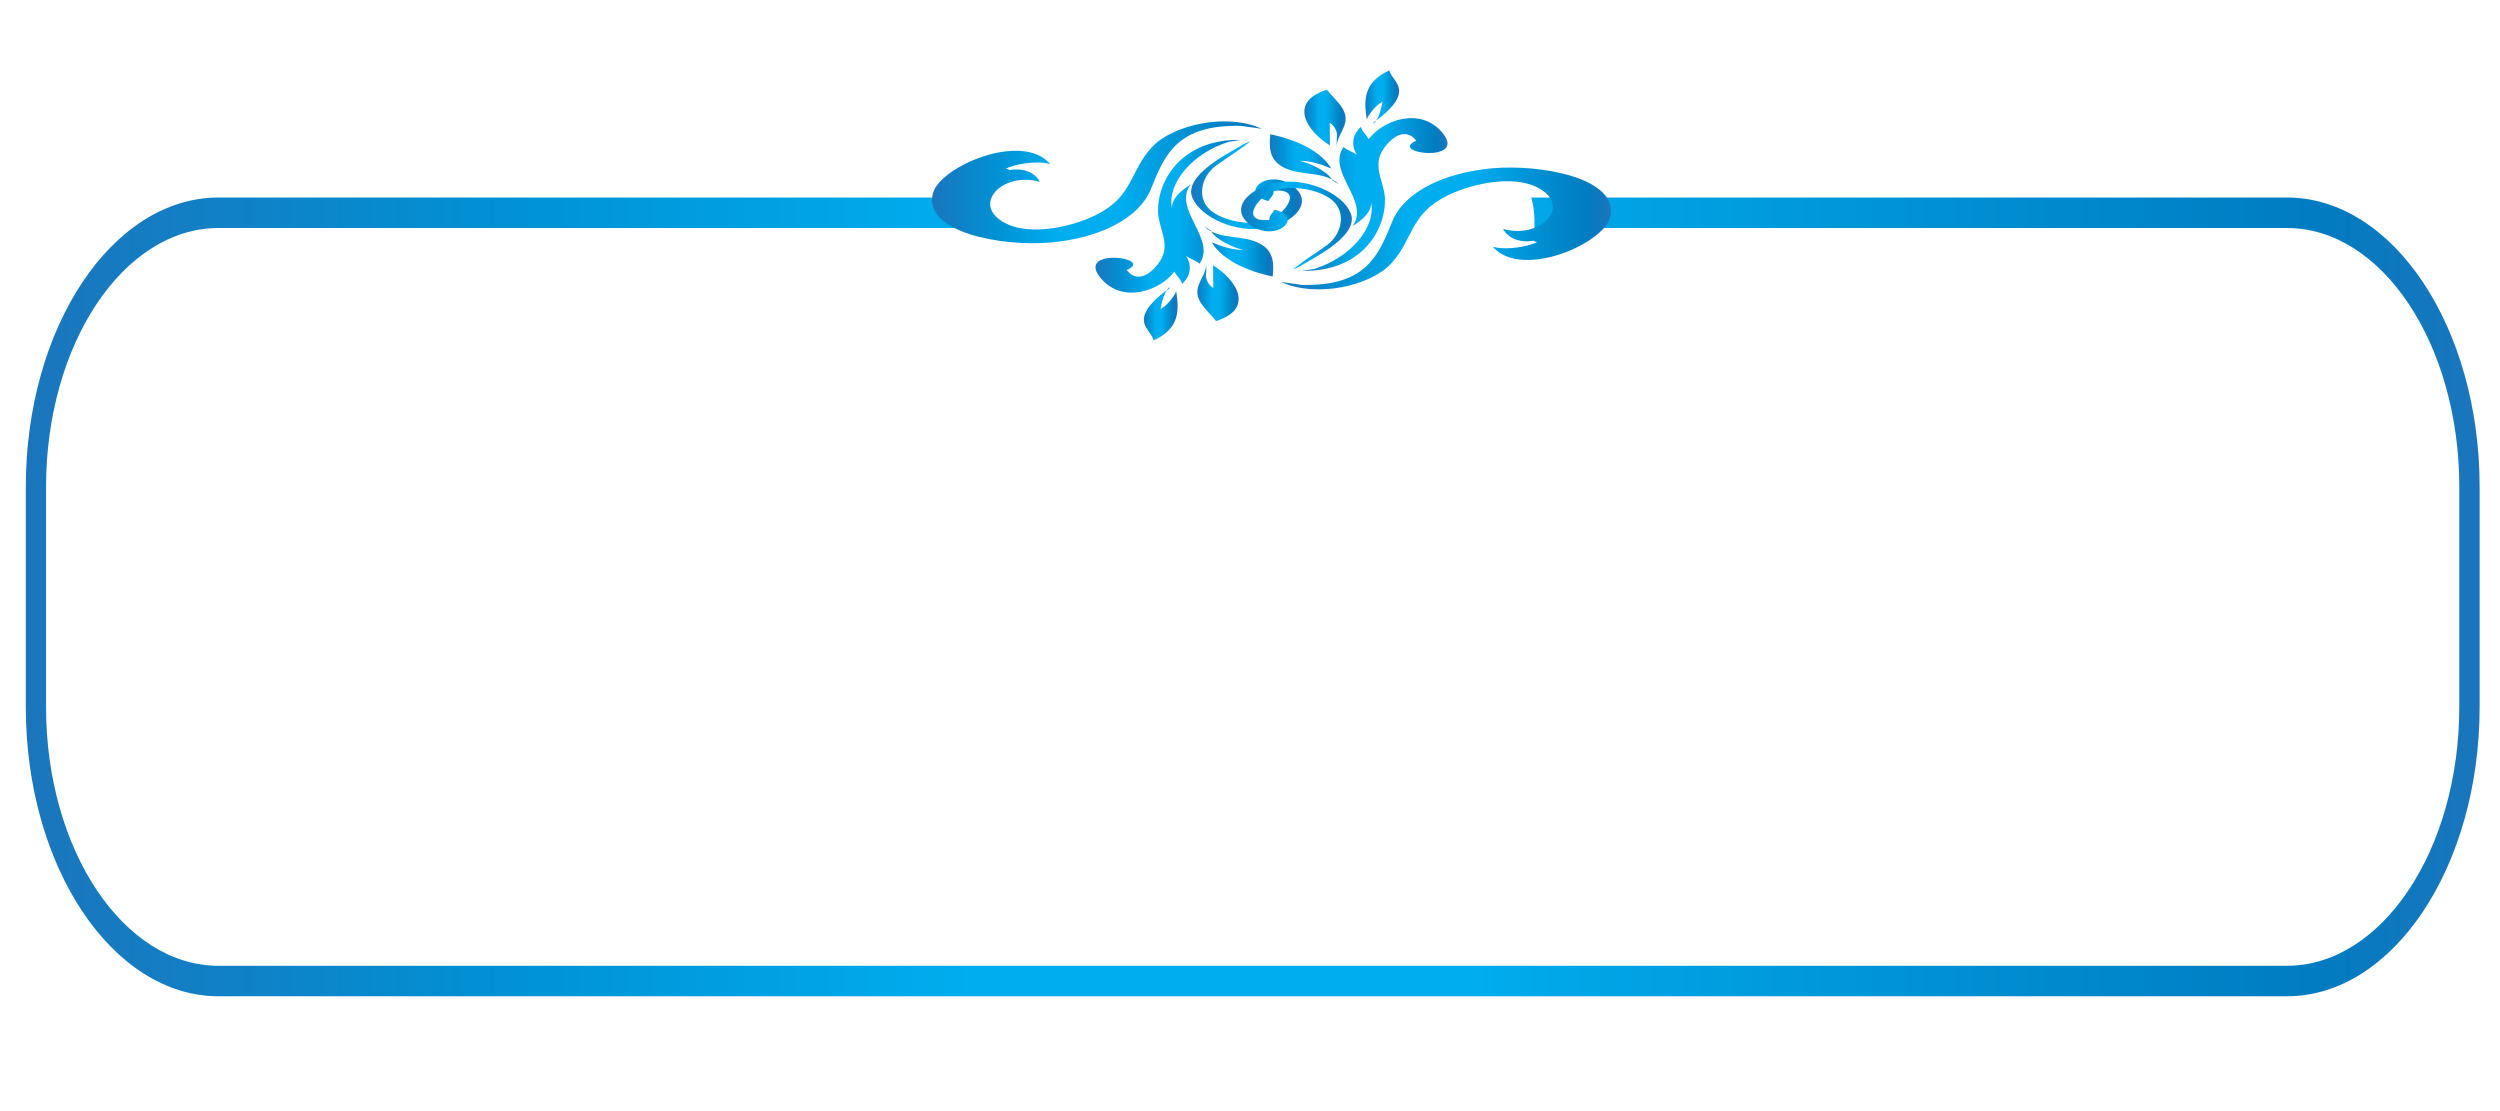 <?xml version="1.0" encoding="utf-8"?>
<!-- Generator: Adobe Illustrator 21.0.0, SVG Export Plug-In . SVG Version: 6.00 Build 0)  -->
<svg version="1.1" id="Layer_1" xmlns="http://www.w3.org/2000/svg" xmlns:xlink="http://www.w3.org/1999/xlink" x="0px" y="0px"
	 viewBox="0 0 450 200" enable-background="new 0 0 450 200" xml:space="preserve">
<g>
	<g>
		
			<linearGradient id="SVGID_1_" gradientUnits="userSpaceOnUse" x1="562.138" y1="-15.041" x2="657.983" y2="-15.041" gradientTransform="matrix(4.608 0 0 -6.92 -2585.872 3.363)">
			<stop  offset="0" style="stop-color:#1B75BC"/>
			<stop  offset="0.209" style="stop-color:#0093D6"/>
			<stop  offset="0.392" style="stop-color:#00AEEF"/>
			<stop  offset="0.586" style="stop-color:#00AEEF"/>
			<stop  offset="0.617" style="stop-color:#00A8E9"/>
			<stop  offset="0.798" style="stop-color:#008ED1"/>
			<stop  offset="0.931" style="stop-color:#007CC2"/>
			<stop  offset="1" style="stop-color:#1B75BC"/>
		</linearGradient>
		<path fill="url(#SVGID_1_)" d="M411.639,179.328H39.337c-19.131,0-34.693-23.374-34.693-52.08v-39.6
			c0-28.72,15.562-52.094,34.693-52.094h135.428c-0.081,2.027,0.121,3.865,0.581,5.487H39.337
			c-17.119,0-31.048,20.907-31.048,46.607v39.6c0,25.699,13.928,46.594,31.048,46.594h372.302c17.11,0,31.034-20.895,31.034-46.594
			v-39.6c0-25.699-13.924-46.607-31.034-46.607H276.197c0.081-2.034-0.112-3.865-0.571-5.487h136.013
			c19.131,0,34.693,23.374,34.693,52.094v39.6C446.332,155.954,430.77,179.328,411.639,179.328z"/>
	</g>
	<g>
		<g>
			
				<linearGradient id="SVGID_2_" gradientUnits="userSpaceOnUse" x1="620.322" y1="-18.223" x2="631.025" y2="-18.223" gradientTransform="matrix(5.545 0 0 -3.57 -3272.215 -32.233)">
				<stop  offset="0" style="stop-color:#1B75BC"/>
				<stop  offset="0.209" style="stop-color:#0093D6"/>
				<stop  offset="0.392" style="stop-color:#00AEEF"/>
				<stop  offset="0.586" style="stop-color:#00AEEF"/>
				<stop  offset="0.617" style="stop-color:#00A8E9"/>
				<stop  offset="0.798" style="stop-color:#008ED1"/>
				<stop  offset="0.931" style="stop-color:#007CC2"/>
				<stop  offset="1" style="stop-color:#1B75BC"/>
			</linearGradient>
			<path fill="url(#SVGID_2_)" d="M227.129,23.179c-6.331-2.907-16.041-0.711-19.772,3.294c-4.062,4.361-3.287,8.865-10.127,12.25
				c-4.566,2.248-13.149,4.207-17.579,0.593c-4.05-3.298,1.246-8.369,7.528-6.582c-0.824-1.638-2.962-2.586-5.502-2.116
				c-0.135-0.157-0.352-0.237-0.677-0.237c1.338-0.708,5.367-1.597,8.042-0.858c-5.08-5.922-19.875,0.471-21.109,5.26
				c-1.82,7.128,12.58,9.635,21.212,8.865c8.67-0.791,15.846-4.239,18.028-9.646c2.459-6.09,4.658-11.622,16.214-11.346
				L227.129,23.179z"/>
			
				<linearGradient id="SVGID_3_" gradientUnits="userSpaceOnUse" x1="625.625" y1="-19.935" x2="630.351" y2="-19.935" gradientTransform="matrix(5.545 0 0 -3.57 -3272.215 -32.233)">
				<stop  offset="0" style="stop-color:#1B75BC"/>
				<stop  offset="0.209" style="stop-color:#0093D6"/>
				<stop  offset="0.392" style="stop-color:#00AEEF"/>
				<stop  offset="0.586" style="stop-color:#00AEEF"/>
				<stop  offset="0.617" style="stop-color:#00A8E9"/>
				<stop  offset="0.798" style="stop-color:#008ED1"/>
				<stop  offset="0.931" style="stop-color:#007CC2"/>
				<stop  offset="1" style="stop-color:#1B75BC"/>
			</linearGradient>
			<path fill="url(#SVGID_3_)" d="M223.387,25.183c-10.544-0.213-15.012,7.122-14.947,12.831c0.049,2.928,2.123,5.563,0.672,8.432
				c-0.937,1.83-3.964,5.152-6.309,2.158c5.253-2.227-9.136-4.106-4.787,1.325c3.986,4.964,10.901,2.325,13.381-1.059
				c0.401,0.917,1.137,1.283,1.376,2.227c1.619-1.426,1.755-3.413,0.748-5.009c0.557,0.415,1.755,0.844,2.399,1.377
				c3.087-4.521-4.874-9.708-1.646-14.212c-1.874,1.157-3.407,2.597-3.336,4.232c-0.866-4.601,3.802-9.942,10.214-11.957
				L223.387,25.183z"/>
			
				<linearGradient id="SVGID_4_" gradientUnits="userSpaceOnUse" x1="628.731" y1="-18.375" x2="632.327" y2="-18.375" gradientTransform="matrix(5.545 0 0 -3.57 -3272.215 -32.233)">
				<stop  offset="0" style="stop-color:#1B75BC"/>
				<stop  offset="0.209" style="stop-color:#0093D6"/>
				<stop  offset="0.392" style="stop-color:#00AEEF"/>
				<stop  offset="0.586" style="stop-color:#00AEEF"/>
				<stop  offset="0.617" style="stop-color:#00A8E9"/>
				<stop  offset="0.798" style="stop-color:#008ED1"/>
				<stop  offset="0.931" style="stop-color:#007CC2"/>
				<stop  offset="1" style="stop-color:#1B75BC"/>
			</linearGradient>
			<path fill="url(#SVGID_4_)" d="M222.726,26.612c-1.511,0.973-9.818,5.002-8.085,9.015c1.522,3.538,7.891,6.4,13.284,5.417
				c5.08-0.938,8.741-4.724,4.69-7.627c-4.571-3.273-9.781,1.492-4.278,2.775c0.266-0.589,1.029-1.07,0.904-1.858
				c5.665-0.495,1.89,4.417-0.877,5.302c-3.303,1.056-7.956,0.195-10.316-1.659c-2.681-2.12-1.95-6.125,0.839-8.16
				c3.309-2.402,2.632-1.659,6.131-4.34C225.016,25.476,224.231,25.643,222.726,26.612z"/>
			
				<linearGradient id="SVGID_5_" gradientUnits="userSpaceOnUse" x1="629.147" y1="-21.703" x2="631.396" y2="-21.703" gradientTransform="matrix(5.545 0 0 -3.57 -3272.215 -32.233)">
				<stop  offset="0" style="stop-color:#1B75BC"/>
				<stop  offset="0.209" style="stop-color:#0093D6"/>
				<stop  offset="0.392" style="stop-color:#00AEEF"/>
				<stop  offset="0.586" style="stop-color:#00AEEF"/>
				<stop  offset="0.617" style="stop-color:#00A8E9"/>
				<stop  offset="0.798" style="stop-color:#008ED1"/>
				<stop  offset="0.931" style="stop-color:#007CC2"/>
				<stop  offset="1" style="stop-color:#1B75BC"/>
			</linearGradient>
			<path fill="url(#SVGID_5_)" d="M216.714,40.705c2.665,2.646,7.057,1.363,10.279,3.263c2.443,1.443,2.286,3.859,2.091,5.797
				c-4.82-0.986-9.185-3.109-10.972-6.149c1.765,0.711,3.617,1.384,5.719,1.366c-1.663-0.324-5.156-1.896-5.87-3.479L216.714,40.705
				z"/>
			
				<linearGradient id="SVGID_6_" gradientUnits="userSpaceOnUse" x1="628.932" y1="-23.762" x2="630.274" y2="-23.762" gradientTransform="matrix(5.545 0 0 -3.57 -3272.215 -32.233)">
				<stop  offset="0" style="stop-color:#1B75BC"/>
				<stop  offset="0.209" style="stop-color:#0093D6"/>
				<stop  offset="0.392" style="stop-color:#00AEEF"/>
				<stop  offset="0.586" style="stop-color:#00AEEF"/>
				<stop  offset="0.617" style="stop-color:#00A8E9"/>
				<stop  offset="0.798" style="stop-color:#008ED1"/>
				<stop  offset="0.931" style="stop-color:#007CC2"/>
				<stop  offset="1" style="stop-color:#1B75BC"/>
			</linearGradient>
			<path fill="url(#SVGID_6_)" d="M217.131,47.384c0,2.458-2.377,3.911-1.354,6.421c0.585,1.415,2.117,2.688,3.108,3.981
				c6.975-2.196,3.769-7.345-0.531-10.036c0.038,1.363,0.006,2.726,0.038,4.089c-1.3-0.795-1.452-2.318-1.262-2.845V47.384z"/>
			
				<linearGradient id="SVGID_7_" gradientUnits="userSpaceOnUse" x1="627.197" y1="-24.847" x2="628.293" y2="-24.847" gradientTransform="matrix(5.545 0 0 -3.57 -3272.215 -32.233)">
				<stop  offset="0" style="stop-color:#1B75BC"/>
				<stop  offset="0.209" style="stop-color:#0093D6"/>
				<stop  offset="0.392" style="stop-color:#00AEEF"/>
				<stop  offset="0.586" style="stop-color:#00AEEF"/>
				<stop  offset="0.617" style="stop-color:#00A8E9"/>
				<stop  offset="0.798" style="stop-color:#008ED1"/>
				<stop  offset="0.931" style="stop-color:#007CC2"/>
				<stop  offset="1" style="stop-color:#1B75BC"/>
			</linearGradient>
			<path fill="url(#SVGID_7_)" d="M210.481,51.93c-1.944,1.304-4.381,3.458-4.571,5.351c-0.174,1.698,1.283,2.468,1.755,3.978
				c4.787-2.196,4.555-5.504,4.056-8.837c-0.249,0.687-1.408,2.44-2.838,3.207c0.309-1.307,0.477-2.736,1.598-3.967V51.93z"/>
		</g>
		<g>
			
				<linearGradient id="SVGID_8_" gradientUnits="userSpaceOnUse" x1="631.653" y1="-20.55" x2="642.356" y2="-20.55" gradientTransform="matrix(5.545 0 0 -3.57 -3272.215 -32.233)">
				<stop  offset="0" style="stop-color:#1B75BC"/>
				<stop  offset="0.209" style="stop-color:#0093D6"/>
				<stop  offset="0.392" style="stop-color:#00AEEF"/>
				<stop  offset="0.586" style="stop-color:#00AEEF"/>
				<stop  offset="0.617" style="stop-color:#00A8E9"/>
				<stop  offset="0.798" style="stop-color:#008ED1"/>
				<stop  offset="0.931" style="stop-color:#007CC2"/>
				<stop  offset="1" style="stop-color:#1B75BC"/>
			</linearGradient>
			<path fill="url(#SVGID_8_)" d="M230.611,50.759c6.331,2.903,16.03,0.711,19.766-3.298c4.067-4.361,3.287-8.868,10.133-12.249
				c4.555-2.248,13.154-4.204,17.579-0.6c4.051,3.301-1.246,8.38-7.533,6.585c0.834,1.649,2.968,2.583,5.508,2.123
				c0.135,0.153,0.363,0.233,0.666,0.233c-1.322,0.718-5.356,1.603-8.02,0.861c5.069,5.915,19.869-0.478,21.093-5.264
				c1.831-7.125-12.585-9.638-21.207-8.857c-8.665,0.784-15.846,4.228-18.023,9.638c-2.469,6.097-4.663,11.618-16.225,11.354
				L230.611,50.759z"/>
			
				<linearGradient id="SVGID_9_" gradientUnits="userSpaceOnUse" x1="632.327" y1="-18.837" x2="637.053" y2="-18.837" gradientTransform="matrix(5.545 0 0 -3.57 -3272.215 -32.233)">
				<stop  offset="0" style="stop-color:#1B75BC"/>
				<stop  offset="0.209" style="stop-color:#0093D6"/>
				<stop  offset="0.392" style="stop-color:#00AEEF"/>
				<stop  offset="0.586" style="stop-color:#00AEEF"/>
				<stop  offset="0.617" style="stop-color:#00A8E9"/>
				<stop  offset="0.798" style="stop-color:#008ED1"/>
				<stop  offset="0.931" style="stop-color:#007CC2"/>
				<stop  offset="1" style="stop-color:#1B75BC"/>
			</linearGradient>
			<path fill="url(#SVGID_9_)" d="M234.347,48.748c10.56,0.22,15.017-7.111,14.947-12.821c-0.043-2.932-2.112-5.574-0.666-8.439
				c0.937-1.834,3.959-5.152,6.309-2.151c-5.258,2.224,9.131,4.099,4.787-1.328c-3.986-4.964-10.907-2.328-13.371,1.067
				c-0.417-0.924-1.143-1.293-1.381-2.238c-1.624,1.436-1.755,3.409-0.747,5.006c-0.563-0.415-1.76-0.833-2.405-1.377
				c-3.082,4.528,4.874,9.712,1.657,14.215c1.863-1.147,3.401-2.59,3.325-4.235c0.867,4.605-3.801,9.945-10.214,11.957
				L234.347,48.748z"/>
			
				<linearGradient id="SVGID_10_" gradientUnits="userSpaceOnUse" x1="630.352" y1="-20.399" x2="633.948" y2="-20.399" gradientTransform="matrix(5.545 0 0 -3.57 -3272.215 -32.233)">
				<stop  offset="0" style="stop-color:#1B75BC"/>
				<stop  offset="0.209" style="stop-color:#0093D6"/>
				<stop  offset="0.392" style="stop-color:#00AEEF"/>
				<stop  offset="0.586" style="stop-color:#00AEEF"/>
				<stop  offset="0.617" style="stop-color:#00A8E9"/>
				<stop  offset="0.798" style="stop-color:#008ED1"/>
				<stop  offset="0.931" style="stop-color:#007CC2"/>
				<stop  offset="1" style="stop-color:#1B75BC"/>
			</linearGradient>
			<path fill="url(#SVGID_10_)" d="M235.019,47.322c1.506-0.969,9.813-5.006,8.08-9.018c-1.516-3.542-7.896-6.397-13.279-5.41
				c-5.074,0.934-8.741,4.73-4.7,7.623c4.576,3.273,9.78-1.495,4.289-2.768c-0.271,0.586-1.04,1.063-0.904,1.848
				c-5.67,0.505-1.884-4.413,0.872-5.295c3.303-1.056,7.956-0.206,10.317,1.652c2.681,2.123,1.944,6.128-0.84,8.164
				c-3.314,2.402-2.637,1.656-6.119,4.347C232.734,48.465,233.503,48.294,235.019,47.322z"/>
			
				<linearGradient id="SVGID_11_" gradientUnits="userSpaceOnUse" x1="631.283" y1="-17.069" x2="633.531" y2="-17.069" gradientTransform="matrix(5.545 0 0 -3.57 -3272.215 -32.233)">
				<stop  offset="0" style="stop-color:#1B75BC"/>
				<stop  offset="0.209" style="stop-color:#0093D6"/>
				<stop  offset="0.392" style="stop-color:#00AEEF"/>
				<stop  offset="0.586" style="stop-color:#00AEEF"/>
				<stop  offset="0.617" style="stop-color:#00A8E9"/>
				<stop  offset="0.798" style="stop-color:#008ED1"/>
				<stop  offset="0.931" style="stop-color:#007CC2"/>
				<stop  offset="1" style="stop-color:#1B75BC"/>
			</linearGradient>
			<path fill="url(#SVGID_11_)" d="M241.025,33.225c-2.675-2.646-7.056-1.363-10.273-3.256c-2.448-1.44-2.291-3.866-2.096-5.8
				c4.826,0.99,9.191,3.117,10.967,6.153c-1.766-0.708-3.618-1.387-5.714-1.374c1.663,0.328,5.15,1.896,5.876,3.475L241.025,33.225z
				"/>
			
				<linearGradient id="SVGID_12_" gradientUnits="userSpaceOnUse" x1="632.405" y1="-15.01" x2="633.746" y2="-15.01" gradientTransform="matrix(5.545 0 0 -3.57 -3272.215 -32.233)">
				<stop  offset="0" style="stop-color:#1B75BC"/>
				<stop  offset="0.209" style="stop-color:#0093D6"/>
				<stop  offset="0.392" style="stop-color:#00AEEF"/>
				<stop  offset="0.586" style="stop-color:#00AEEF"/>
				<stop  offset="0.617" style="stop-color:#00A8E9"/>
				<stop  offset="0.798" style="stop-color:#008ED1"/>
				<stop  offset="0.931" style="stop-color:#007CC2"/>
				<stop  offset="1" style="stop-color:#1B75BC"/>
			</linearGradient>
			<path fill="url(#SVGID_12_)" d="M240.613,26.546c-0.016-2.454,2.377-3.9,1.349-6.424c-0.585-1.398-2.112-2.68-3.109-3.974
				c-6.975,2.192-3.769,7.345,0.531,10.036c-0.032-1.363-0.016-2.722-0.038-4.082c1.294,0.788,1.457,2.315,1.267,2.838V26.546z"/>
			
				<linearGradient id="SVGID_13_" gradientUnits="userSpaceOnUse" x1="634.386" y1="-13.924" x2="635.483" y2="-13.924" gradientTransform="matrix(5.545 0 0 -3.57 -3272.215 -32.233)">
				<stop  offset="0" style="stop-color:#1B75BC"/>
				<stop  offset="0.209" style="stop-color:#0093D6"/>
				<stop  offset="0.392" style="stop-color:#00AEEF"/>
				<stop  offset="0.586" style="stop-color:#00AEEF"/>
				<stop  offset="0.617" style="stop-color:#00A8E9"/>
				<stop  offset="0.798" style="stop-color:#008ED1"/>
				<stop  offset="0.931" style="stop-color:#007CC2"/>
				<stop  offset="1" style="stop-color:#1B75BC"/>
			</linearGradient>
			<path fill="url(#SVGID_13_)" d="M247.253,22.004c1.944-1.307,4.386-3.461,4.581-5.348c0.174-1.697-1.278-2.471-1.76-3.984
				c-4.787,2.2-4.555,5.508-4.062,8.833c0.26-0.68,1.403-2.44,2.843-3.2c-0.308,1.307-0.482,2.74-1.603,3.963V22.004z"/>
		</g>
	</g>
</g>
</svg>
